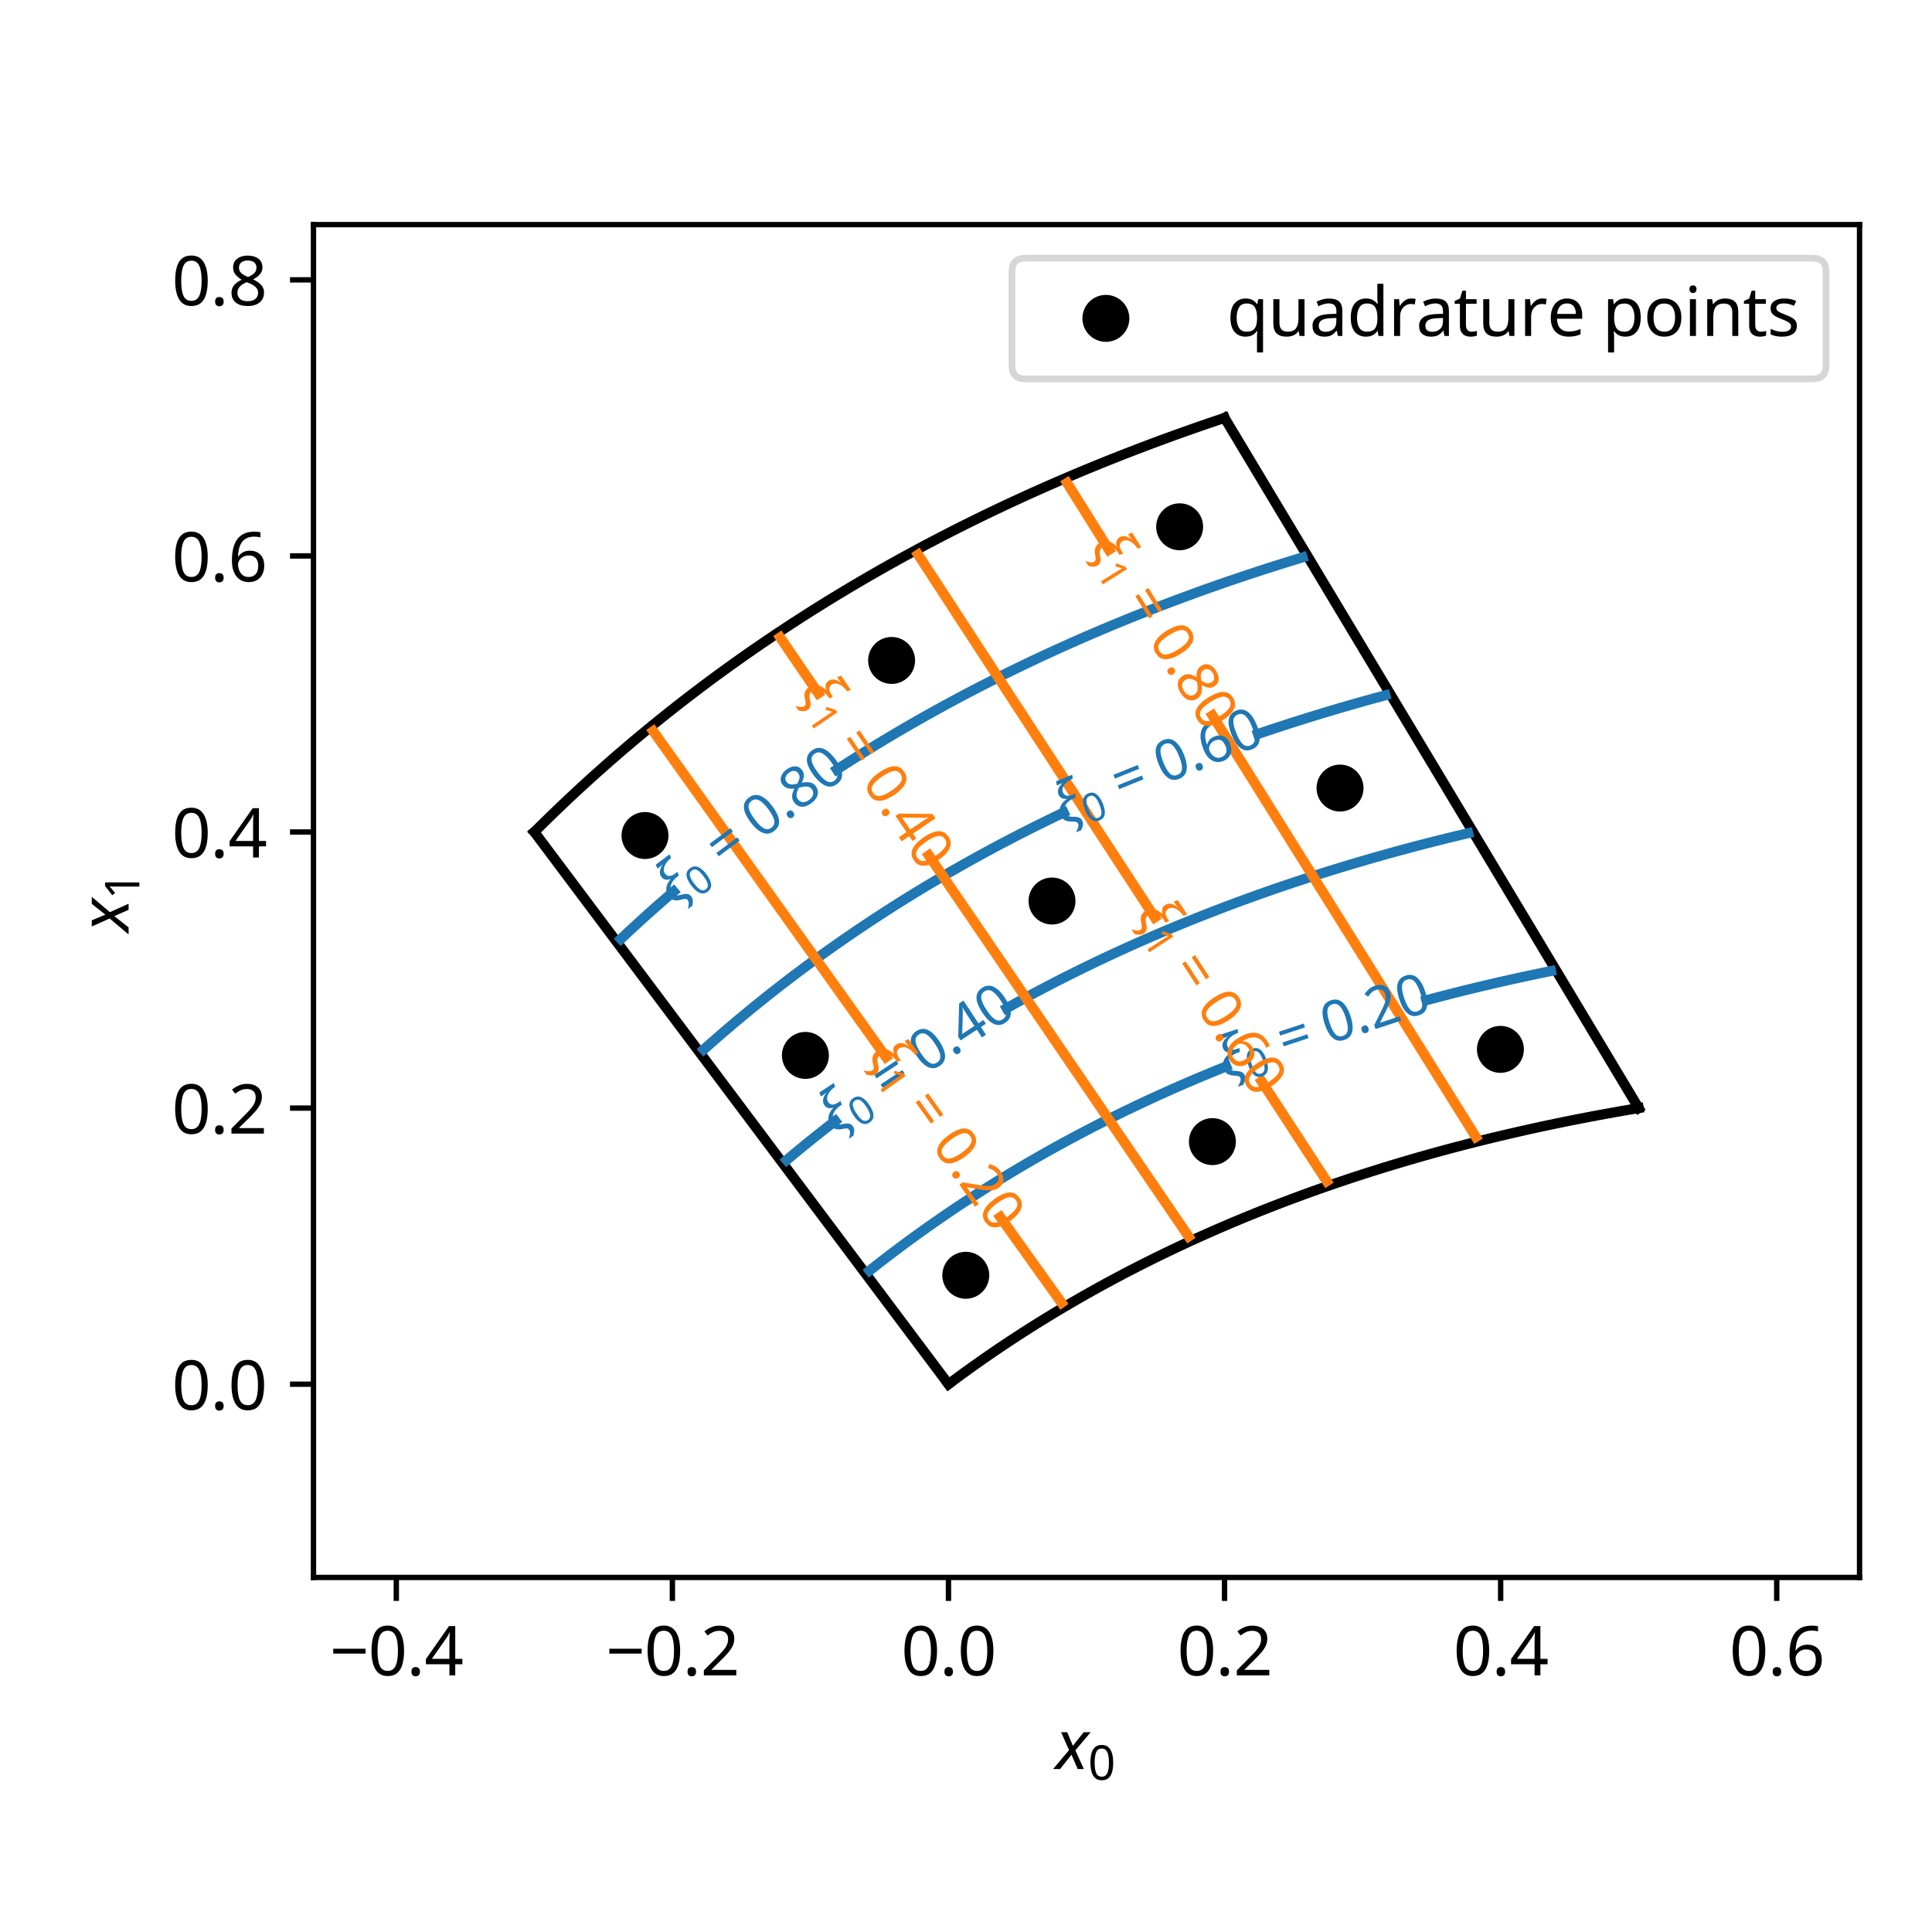 <?xml version="1.0" encoding="utf-8" standalone="no"?>
<!DOCTYPE svg PUBLIC "-//W3C//DTD SVG 1.1//EN"
  "http://www.w3.org/Graphics/SVG/1.1/DTD/svg11.dtd">
<svg xmlns:xlink="http://www.w3.org/1999/xlink" width="288pt" height="288pt" viewBox="0 0 288 288" xmlns="http://www.w3.org/2000/svg" version="1.1">
 <defs>
  <style type="text/css">*{stroke-linejoin: round; stroke-linecap: butt}</style>
 </defs>
 <g id="figure_1">
  <g id="patch_1">
   <path d="M 0 288 
L 288 288 
L 288 0 
L 0 0 
z
" style="fill: #ffffff"/>
  </g>
  <g id="axes_1">
   <g id="patch_2">
    <path d="M 46.73 235.146 
L 277.2 235.146 
L 277.2 33.484 
L 46.73 33.484 
z
" style="fill: #ffffff"/>
   </g>
   <g id="PathCollection_1">
    <defs>
     <path id="mf1116ffac3" d="M 0 3 
C 0.796 3 1.559 2.684 2.121 2.121 
C 2.684 1.559 3 0.796 3 0 
C 3 -0.796 2.684 -1.559 2.121 -2.121 
C 1.559 -2.684 0.796 -3 0 -3 
C -0.796 -3 -1.559 -2.684 -2.121 -2.121 
C -2.684 -1.559 -3 -0.796 -3 0 
C -3 0.796 -2.684 1.559 -2.121 2.121 
C -1.559 2.684 -0.796 3 0 3 
z
" style="stroke: #000000"/>
    </defs>
    <g clip-path="url(#p473918c2ce)">
     <use xlink:href="#mf1116ffac3" x="143.968" y="190.103" style="stroke: #000000"/>
     <use xlink:href="#mf1116ffac3" x="180.73" y="170.179" style="stroke: #000000"/>
     <use xlink:href="#mf1116ffac3" x="223.665" y="156.428" style="stroke: #000000"/>
     <use xlink:href="#mf1116ffac3" x="120.059" y="157.326" style="stroke: #000000"/>
     <use xlink:href="#mf1116ffac3" x="156.821" y="134.315" style="stroke: #000000"/>
     <use xlink:href="#mf1116ffac3" x="199.756" y="117.477" style="stroke: #000000"/>
     <use xlink:href="#mf1116ffac3" x="96.15" y="124.549" style="stroke: #000000"/>
     <use xlink:href="#mf1116ffac3" x="132.911" y="98.451" style="stroke: #000000"/>
     <use xlink:href="#mf1116ffac3" x="175.847" y="78.527" style="stroke: #000000"/>
    </g>
   </g>
   <g id="matplotlib.axis_1">
    <g id="xtick_1">
     <g id="line2d_1">
      <defs>
       <path id="m6de7e8848c" d="M 0 0 
L 0 3.5 
" style="stroke: #000000; stroke-width: 0.8"/>
      </defs>
      <g>
       <use xlink:href="#m6de7e8848c" x="59.077" y="235.146" style="stroke: #000000; stroke-width: 0.8"/>
      </g>
     </g>
     <g id="text_1">
      <!-- −0.4 -->
      <g transform="translate(49.156 249.746) scale(0.1 -0.1)">
       <defs>
        <path id="NotoSansMath-Regular-2212" d="M 326 2029 
L 326 2483 
L 3334 2483 
L 3334 2029 
L 326 2029 
z
" transform="scale(0.016)"/>
        <path id="NotoSansMath-Regular-30" d="M 1824 -64 
Q 1050 -64 682 560 
Q 314 1184 314 2291 
Q 314 3034 464 3558 
Q 614 4083 947 4361 
Q 1280 4640 1824 4640 
Q 2592 4640 2969 4022 
Q 3347 3405 3347 2291 
Q 3347 1555 3193 1027 
Q 3040 499 2707 217 
Q 2374 -64 1824 -64 
z
M 1824 416 
Q 2336 416 2557 880 
Q 2778 1344 2778 2291 
Q 2778 3226 2557 3693 
Q 2336 4160 1824 4160 
Q 1306 4160 1091 3693 
Q 877 3226 877 2291 
Q 877 1350 1091 883 
Q 1306 416 1824 416 
z
" transform="scale(0.016)"/>
        <path id="NotoSansMath-Regular-2e" d="M 851 -90 
Q 691 -90 576 12 
Q 461 115 461 346 
Q 461 582 576 678 
Q 691 774 851 774 
Q 1018 774 1136 678 
Q 1254 582 1254 346 
Q 1254 115 1136 12 
Q 1018 -90 851 -90 
z
" transform="scale(0.016)"/>
        <path id="NotoSansMath-Regular-34" d="M 2323 0 
L 2323 1037 
L 134 1037 
L 134 1517 
L 2285 4595 
L 2867 4595 
L 2867 1542 
L 3533 1542 
L 3533 1037 
L 2867 1037 
L 2867 0 
L 2323 0 
z
M 685 1542 
L 2323 1542 
L 2323 2982 
Q 2323 3315 2332 3548 
Q 2342 3782 2355 3994 
L 2330 3994 
Q 2278 3872 2201 3731 
Q 2125 3590 2054 3494 
L 685 1542 
z
" transform="scale(0.016)"/>
       </defs>
       <use xlink:href="#NotoSansMath-Regular-2212"/>
       <use xlink:href="#NotoSansMath-Regular-30" x="57.2"/>
       <use xlink:href="#NotoSansMath-Regular-2e" x="114.4"/>
       <use xlink:href="#NotoSansMath-Regular-34" x="141.2"/>
      </g>
     </g>
    </g>
    <g id="xtick_2">
     <g id="line2d_2">
      <g>
       <use xlink:href="#m6de7e8848c" x="100.232" y="235.146" style="stroke: #000000; stroke-width: 0.8"/>
      </g>
     </g>
     <g id="text_2">
      <!-- −0.2 -->
      <g transform="translate(90.312 249.746) scale(0.1 -0.1)">
       <defs>
        <path id="NotoSansMath-Regular-32" d="M 307 0 
L 307 467 
L 1504 1677 
Q 1850 2022 2086 2291 
Q 2323 2560 2444 2819 
Q 2566 3078 2566 3386 
Q 2566 3763 2342 3958 
Q 2118 4154 1760 4154 
Q 1427 4154 1174 4038 
Q 922 3923 659 3718 
L 358 4096 
Q 627 4320 976 4477 
Q 1325 4634 1760 4634 
Q 2400 4634 2771 4310 
Q 3142 3987 3142 3418 
Q 3142 3059 2995 2748 
Q 2848 2438 2585 2131 
Q 2323 1824 1971 1478 
L 1018 538 
L 1018 512 
L 3328 512 
L 3328 0 
L 307 0 
z
" transform="scale(0.016)"/>
       </defs>
       <use xlink:href="#NotoSansMath-Regular-2212"/>
       <use xlink:href="#NotoSansMath-Regular-30" x="57.2"/>
       <use xlink:href="#NotoSansMath-Regular-2e" x="114.4"/>
       <use xlink:href="#NotoSansMath-Regular-32" x="141.2"/>
      </g>
     </g>
    </g>
    <g id="xtick_3">
     <g id="line2d_3">
      <g>
       <use xlink:href="#m6de7e8848c" x="141.387" y="235.146" style="stroke: #000000; stroke-width: 0.8"/>
      </g>
     </g>
     <g id="text_3">
      <!-- 0.0 -->
      <g transform="translate(134.327 249.746) scale(0.1 -0.1)">
       <use xlink:href="#NotoSansMath-Regular-30"/>
       <use xlink:href="#NotoSansMath-Regular-2e" x="57.2"/>
       <use xlink:href="#NotoSansMath-Regular-30" x="84"/>
      </g>
     </g>
    </g>
    <g id="xtick_4">
     <g id="line2d_4">
      <g>
       <use xlink:href="#m6de7e8848c" x="182.543" y="235.146" style="stroke: #000000; stroke-width: 0.8"/>
      </g>
     </g>
     <g id="text_4">
      <!-- 0.2 -->
      <g transform="translate(175.483 249.746) scale(0.1 -0.1)">
       <use xlink:href="#NotoSansMath-Regular-30"/>
       <use xlink:href="#NotoSansMath-Regular-2e" x="57.2"/>
       <use xlink:href="#NotoSansMath-Regular-32" x="84"/>
      </g>
     </g>
    </g>
    <g id="xtick_5">
     <g id="line2d_5">
      <g>
       <use xlink:href="#m6de7e8848c" x="223.698" y="235.146" style="stroke: #000000; stroke-width: 0.8"/>
      </g>
     </g>
     <g id="text_5">
      <!-- 0.4 -->
      <g transform="translate(216.638 249.746) scale(0.1 -0.1)">
       <use xlink:href="#NotoSansMath-Regular-30"/>
       <use xlink:href="#NotoSansMath-Regular-2e" x="57.2"/>
       <use xlink:href="#NotoSansMath-Regular-34" x="84"/>
      </g>
     </g>
    </g>
    <g id="xtick_6">
     <g id="line2d_6">
      <g>
       <use xlink:href="#m6de7e8848c" x="264.853" y="235.146" style="stroke: #000000; stroke-width: 0.8"/>
      </g>
     </g>
     <g id="text_6">
      <!-- 0.6 -->
      <g transform="translate(257.793 249.746) scale(0.1 -0.1)">
       <defs>
        <path id="NotoSansMath-Regular-36" d="M 1907 -64 
Q 1472 -64 1120 153 
Q 768 371 560 819 
Q 352 1267 352 1952 
Q 352 2445 438 2921 
Q 525 3398 752 3785 
Q 979 4173 1388 4403 
Q 1798 4634 2445 4634 
Q 2579 4634 2742 4621 
Q 2906 4608 3008 4576 
L 3008 4096 
Q 2893 4134 2749 4153 
Q 2605 4173 2458 4173 
Q 2016 4173 1721 4025 
Q 1427 3878 1257 3622 
Q 1088 3366 1011 3033 
Q 934 2701 915 2323 
L 954 2323 
Q 1101 2547 1363 2704 
Q 1626 2861 2035 2861 
Q 2630 2861 2995 2499 
Q 3360 2138 3360 1472 
Q 3360 755 2966 345 
Q 2573 -64 1907 -64 
z
M 1901 410 
Q 2304 410 2553 669 
Q 2803 928 2803 1472 
Q 2803 1907 2582 2163 
Q 2362 2419 1920 2419 
Q 1619 2419 1395 2294 
Q 1171 2170 1046 1978 
Q 922 1786 922 1581 
Q 922 1306 1030 1034 
Q 1139 762 1356 586 
Q 1574 410 1901 410 
z
" transform="scale(0.016)"/>
       </defs>
       <use xlink:href="#NotoSansMath-Regular-30"/>
       <use xlink:href="#NotoSansMath-Regular-2e" x="57.2"/>
       <use xlink:href="#NotoSansMath-Regular-36" x="84"/>
      </g>
     </g>
    </g>
    <g id="text_7">
     <!-- $x_0$ -->
     <g transform="translate(157.365 263.746) scale(0.1 -0.1)">
      <defs>
       <path id="NotoSans-Italic-78" d="M -237 0 
L 1248 1766 
L 506 3430 
L 1075 3430 
L 1606 2163 
L 2611 3430 
L 3264 3430 
L 1837 1741 
L 2624 0 
L 2054 0 
L 1472 1331 
L 416 0 
L -237 0 
z
" transform="scale(0.016)"/>
      </defs>
      <use xlink:href="#NotoSans-Italic-78" transform="translate(0 0.406)"/>
      <use xlink:href="#NotoSansMath-Regular-30" transform="translate(48.3 -15.672) scale(0.7)"/>
     </g>
    </g>
   </g>
   <g id="matplotlib.axis_2">
    <g id="ytick_1">
     <g id="line2d_7">
      <defs>
       <path id="m4a2aef4f2b" d="M 0 0 
L -3.5 0 
" style="stroke: #000000; stroke-width: 0.8"/>
      </defs>
      <g>
       <use xlink:href="#m4a2aef4f2b" x="46.73" y="206.337" style="stroke: #000000; stroke-width: 0.8"/>
      </g>
     </g>
     <g id="text_8">
      <!-- 0.0 -->
      <g transform="translate(25.61 210.137) scale(0.1 -0.1)">
       <use xlink:href="#NotoSansMath-Regular-30"/>
       <use xlink:href="#NotoSansMath-Regular-2e" x="57.2"/>
       <use xlink:href="#NotoSansMath-Regular-30" x="84"/>
      </g>
     </g>
    </g>
    <g id="ytick_2">
     <g id="line2d_8">
      <g>
       <use xlink:href="#m4a2aef4f2b" x="46.73" y="165.182" style="stroke: #000000; stroke-width: 0.8"/>
      </g>
     </g>
     <g id="text_9">
      <!-- 0.2 -->
      <g transform="translate(25.61 168.982) scale(0.1 -0.1)">
       <use xlink:href="#NotoSansMath-Regular-30"/>
       <use xlink:href="#NotoSansMath-Regular-2e" x="57.2"/>
       <use xlink:href="#NotoSansMath-Regular-32" x="84"/>
      </g>
     </g>
    </g>
    <g id="ytick_3">
     <g id="line2d_9">
      <g>
       <use xlink:href="#m4a2aef4f2b" x="46.73" y="124.026" style="stroke: #000000; stroke-width: 0.8"/>
      </g>
     </g>
     <g id="text_10">
      <!-- 0.4 -->
      <g transform="translate(25.61 127.826) scale(0.1 -0.1)">
       <use xlink:href="#NotoSansMath-Regular-30"/>
       <use xlink:href="#NotoSansMath-Regular-2e" x="57.2"/>
       <use xlink:href="#NotoSansMath-Regular-34" x="84"/>
      </g>
     </g>
    </g>
    <g id="ytick_4">
     <g id="line2d_10">
      <g>
       <use xlink:href="#m4a2aef4f2b" x="46.73" y="82.871" style="stroke: #000000; stroke-width: 0.8"/>
      </g>
     </g>
     <g id="text_11">
      <!-- 0.6 -->
      <g transform="translate(25.61 86.671) scale(0.1 -0.1)">
       <use xlink:href="#NotoSansMath-Regular-30"/>
       <use xlink:href="#NotoSansMath-Regular-2e" x="57.2"/>
       <use xlink:href="#NotoSansMath-Regular-36" x="84"/>
      </g>
     </g>
    </g>
    <g id="ytick_5">
     <g id="line2d_11">
      <g>
       <use xlink:href="#m4a2aef4f2b" x="46.73" y="41.715" style="stroke: #000000; stroke-width: 0.8"/>
      </g>
     </g>
     <g id="text_12">
      <!-- 0.8 -->
      <g transform="translate(25.61 45.515) scale(0.1 -0.1)">
       <defs>
        <path id="NotoSansMath-Regular-38" d="M 1843 -64 
Q 1107 -64 710 259 
Q 314 582 314 1165 
Q 314 1478 445 1708 
Q 576 1939 793 2105 
Q 1011 2272 1261 2387 
Q 928 2579 694 2851 
Q 461 3123 461 3546 
Q 461 3898 640 4138 
Q 819 4378 1126 4506 
Q 1434 4634 1824 4634 
Q 2426 4634 2810 4352 
Q 3194 4070 3194 3539 
Q 3194 3264 3075 3059 
Q 2957 2854 2758 2697 
Q 2560 2541 2323 2419 
Q 2605 2285 2835 2115 
Q 3066 1946 3203 1722 
Q 3341 1498 3341 1184 
Q 3341 608 2934 272 
Q 2528 -64 1843 -64 
z
M 1850 2637 
Q 2182 2778 2409 2976 
Q 2637 3174 2637 3520 
Q 2637 3840 2413 4009 
Q 2189 4179 1818 4179 
Q 1466 4179 1238 4009 
Q 1011 3840 1011 3520 
Q 1011 3283 1123 3123 
Q 1235 2963 1427 2851 
Q 1619 2739 1850 2637 
z
M 1830 384 
Q 2298 384 2544 605 
Q 2790 826 2790 1178 
Q 2790 1510 2528 1731 
Q 2266 1952 1830 2118 
L 1728 2157 
Q 1306 1978 1085 1744 
Q 864 1510 864 1158 
Q 864 826 1101 605 
Q 1338 384 1830 384 
z
" transform="scale(0.016)"/>
       </defs>
       <use xlink:href="#NotoSansMath-Regular-30"/>
       <use xlink:href="#NotoSansMath-Regular-2e" x="57.2"/>
       <use xlink:href="#NotoSansMath-Regular-38" x="84"/>
      </g>
     </g>
    </g>
    <g id="text_13">
     <!-- $x_1$ -->
     <g transform="translate(19.21 138.915) rotate(-90) scale(0.1 -0.1)">
      <defs>
       <path id="NotoSansMath-Regular-31" d="M 1722 0 
L 1722 3194 
Q 1722 3469 1728 3635 
Q 1734 3802 1747 3981 
Q 1645 3885 1561 3811 
Q 1478 3738 1350 3629 
L 864 3232 
L 570 3610 
L 1805 4570 
L 2272 4570 
L 2272 0 
L 1722 0 
z
" transform="scale(0.016)"/>
      </defs>
      <use xlink:href="#NotoSans-Italic-78" transform="translate(0 0.406)"/>
      <use xlink:href="#NotoSansMath-Regular-31" transform="translate(48.3 -15.672) scale(0.7)"/>
     </g>
    </g>
   </g>
   <g id="line2d_12">
    <path d="M 141.387 206.337 
L 142.221 205.715 
L 143.059 205.098 
L 143.9 204.485 
L 144.747 203.876 
L 145.597 203.272 
L 146.451 202.671 
L 147.31 202.075 
L 148.173 201.483 
L 149.04 200.895 
L 149.911 200.311 
L 150.787 199.732 
L 151.667 199.156 
L 152.551 198.585 
L 153.439 198.018 
L 154.331 197.456 
L 155.228 196.897 
L 156.128 196.343 
L 157.033 195.793 
L 157.942 195.247 
L 158.856 194.705 
L 159.773 194.168 
L 160.695 193.635 
L 161.621 193.106 
L 162.551 192.581 
L 163.485 192.06 
L 164.424 191.543 
L 165.366 191.031 
L 166.313 190.523 
L 167.264 190.019 
L 168.22 189.519 
L 169.179 189.024 
L 170.143 188.533 
L 171.111 188.046 
L 172.083 187.563 
L 173.059 187.084 
L 174.04 186.61 
L 175.024 186.139 
L 176.013 185.673 
L 177.006 185.211 
L 178.003 184.754 
L 179.005 184.3 
L 180.011 183.851 
L 181.021 183.406 
L 182.035 182.965 
L 183.053 182.528 
L 184.075 182.095 
L 185.102 181.667 
L 186.133 181.243 
L 187.168 180.823 
L 188.207 180.407 
L 189.251 179.996 
L 190.298 179.589 
L 191.35 179.186 
L 192.406 178.787 
L 193.467 178.392 
L 194.531 178.001 
L 195.6 177.615 
L 196.673 177.233 
L 197.75 176.855 
L 198.831 176.481 
L 199.916 176.112 
L 201.006 175.746 
L 202.1 175.385 
L 203.198 175.028 
L 204.3 174.676 
L 205.407 174.327 
L 206.517 173.983 
L 207.632 173.643 
L 208.751 173.307 
L 209.875 172.975 
L 211.002 172.648 
L 212.134 172.324 
L 213.27 172.005 
L 214.41 171.69 
L 215.554 171.379 
L 216.702 171.073 
L 217.855 170.771 
L 219.012 170.472 
L 220.173 170.178 
L 221.338 169.889 
L 222.508 169.603 
L 223.681 169.322 
L 224.859 169.045 
L 226.041 168.772 
L 227.227 168.503 
L 228.418 168.238 
L 229.612 167.978 
L 230.811 167.722 
L 232.014 167.47 
L 233.222 167.222 
L 234.433 166.979 
L 235.649 166.739 
L 236.869 166.504 
L 238.093 166.273 
L 239.321 166.047 
L 240.553 165.824 
L 241.79 165.606 
L 243.031 165.391 
L 244.276 165.182 
" clip-path="url(#p473918c2ce)" style="fill: none; stroke: #000000; stroke-width: 1.5; stroke-linecap: square"/>
   </g>
   <g id="line2d_13">
    <path d="M 141.387 206.337 
L 140.764 205.505 
L 140.14 204.674 
L 139.517 203.843 
L 138.893 203.011 
L 138.269 202.18 
L 137.646 201.348 
L 137.022 200.517 
L 136.399 199.686 
L 135.775 198.854 
L 135.152 198.023 
L 134.528 197.191 
L 133.905 196.36 
L 133.281 195.528 
L 132.657 194.697 
L 132.034 193.866 
L 131.41 193.034 
L 130.787 192.203 
L 130.163 191.371 
L 129.54 190.54 
L 128.916 189.708 
L 128.292 188.877 
L 127.669 188.046 
L 127.045 187.214 
L 126.422 186.383 
L 125.798 185.551 
L 125.175 184.72 
L 124.551 183.888 
L 123.927 183.057 
L 123.304 182.226 
L 122.68 181.394 
L 122.057 180.563 
L 121.433 179.731 
L 120.81 178.9 
L 120.186 178.069 
L 119.563 177.237 
L 118.939 176.406 
L 118.315 175.574 
L 117.692 174.743 
L 117.068 173.911 
L 116.445 173.08 
L 115.821 172.249 
L 115.198 171.417 
L 114.574 170.586 
L 113.95 169.754 
L 113.327 168.923 
L 112.703 168.091 
L 112.08 167.26 
L 111.456 166.429 
L 110.833 165.597 
L 110.209 164.766 
L 109.585 163.934 
L 108.962 163.103 
L 108.338 162.272 
L 107.715 161.44 
L 107.091 160.609 
L 106.468 159.777 
L 105.844 158.946 
L 105.22 158.114 
L 104.597 157.283 
L 103.973 156.452 
L 103.35 155.62 
L 102.726 154.789 
L 102.103 153.957 
L 101.479 153.126 
L 100.856 152.294 
L 100.232 151.463 
L 99.608 150.632 
L 98.985 149.8 
L 98.361 148.969 
L 97.738 148.137 
L 97.114 147.306 
L 96.491 146.475 
L 95.867 145.643 
L 95.243 144.812 
L 94.62 143.98 
L 93.996 143.149 
L 93.373 142.317 
L 92.749 141.486 
L 92.126 140.655 
L 91.502 139.823 
L 90.878 138.992 
L 90.255 138.16 
L 89.631 137.329 
L 89.008 136.497 
L 88.384 135.666 
L 87.761 134.835 
L 87.137 134.003 
L 86.514 133.172 
L 85.89 132.34 
L 85.266 131.509 
L 84.643 130.678 
L 84.019 129.846 
L 83.396 129.015 
L 82.772 128.183 
L 82.149 127.352 
L 81.525 126.52 
L 80.901 125.689 
L 80.278 124.858 
L 79.654 124.026 
" clip-path="url(#p473918c2ce)" style="fill: none; stroke: #000000; stroke-width: 1.5; stroke-linecap: square"/>
   </g>
   <g id="line2d_14">
    <path d="M 79.654 124.026 
L 80.488 123.197 
L 81.326 122.372 
L 82.167 121.551 
L 83.014 120.734 
L 83.864 119.922 
L 84.718 119.113 
L 85.577 118.309 
L 86.44 117.509 
L 87.307 116.713 
L 88.178 115.922 
L 89.054 115.135 
L 89.934 114.351 
L 90.818 113.573 
L 91.706 112.798 
L 92.598 112.027 
L 93.495 111.261 
L 94.395 110.499 
L 95.3 109.741 
L 96.209 108.987 
L 97.123 108.238 
L 98.04 107.492 
L 98.962 106.751 
L 99.888 106.014 
L 100.818 105.281 
L 101.752 104.553 
L 102.691 103.829 
L 103.633 103.108 
L 104.58 102.392 
L 105.531 101.681 
L 106.487 100.973 
L 107.446 100.27 
L 108.41 99.571 
L 109.378 98.876 
L 110.35 98.185 
L 111.326 97.498 
L 112.306 96.816 
L 113.291 96.138 
L 114.28 95.464 
L 115.273 94.794 
L 116.27 94.129 
L 117.272 93.467 
L 118.278 92.81 
L 119.287 92.157 
L 120.302 91.508 
L 121.32 90.864 
L 122.342 90.223 
L 123.369 89.587 
L 124.4 88.955 
L 125.435 88.328 
L 126.474 87.704 
L 127.518 87.085 
L 128.565 86.469 
L 129.617 85.858 
L 130.673 85.252 
L 131.734 84.649 
L 132.798 84.051 
L 133.867 83.457 
L 134.94 82.867 
L 136.017 82.281 
L 137.098 81.699 
L 138.183 81.122 
L 139.273 80.549 
L 140.367 79.98 
L 141.465 79.415 
L 142.567 78.854 
L 143.674 78.298 
L 144.784 77.746 
L 145.899 77.198 
L 147.018 76.654 
L 148.142 76.114 
L 149.269 75.579 
L 150.401 75.048 
L 151.537 74.521 
L 152.677 73.998 
L 153.821 73.48 
L 154.969 72.965 
L 156.122 72.455 
L 157.279 71.949 
L 158.44 71.447 
L 159.605 70.95 
L 160.775 70.456 
L 161.948 69.967 
L 163.126 69.482 
L 164.308 69.001 
L 165.494 68.525 
L 166.685 68.052 
L 167.879 67.584 
L 169.078 67.12 
L 170.281 66.66 
L 171.489 66.205 
L 172.7 65.753 
L 173.916 65.306 
L 175.135 64.863 
L 176.36 64.424 
L 177.588 63.99 
L 178.82 63.559 
L 180.057 63.133 
L 181.298 62.711 
L 182.543 62.293 
" clip-path="url(#p473918c2ce)" style="fill: none; stroke: #000000; stroke-width: 1.5; stroke-linecap: square"/>
   </g>
   <g id="line2d_15">
    <path d="M 244.276 165.182 
L 243.652 164.142 
L 243.029 163.103 
L 242.405 162.064 
L 241.781 161.024 
L 241.158 159.985 
L 240.534 158.946 
L 239.911 157.907 
L 239.287 156.867 
L 238.664 155.828 
L 238.04 154.789 
L 237.416 153.749 
L 236.793 152.71 
L 236.169 151.671 
L 235.546 150.632 
L 234.922 149.592 
L 234.299 148.553 
L 233.675 147.514 
L 233.052 146.475 
L 232.428 145.435 
L 231.804 144.396 
L 231.181 143.357 
L 230.557 142.317 
L 229.934 141.278 
L 229.31 140.239 
L 228.687 139.2 
L 228.063 138.16 
L 227.439 137.121 
L 226.816 136.082 
L 226.192 135.042 
L 225.569 134.003 
L 224.945 132.964 
L 224.322 131.925 
L 223.698 130.885 
L 223.074 129.846 
L 222.451 128.807 
L 221.827 127.768 
L 221.204 126.728 
L 220.58 125.689 
L 219.957 124.65 
L 219.333 123.61 
L 218.71 122.571 
L 218.086 121.532 
L 217.462 120.493 
L 216.839 119.453 
L 216.215 118.414 
L 215.592 117.375 
L 214.968 116.336 
L 214.345 115.296 
L 213.721 114.257 
L 213.097 113.218 
L 212.474 112.178 
L 211.85 111.139 
L 211.227 110.1 
L 210.603 109.061 
L 209.98 108.021 
L 209.356 106.982 
L 208.732 105.943 
L 208.109 104.903 
L 207.485 103.864 
L 206.862 102.825 
L 206.238 101.786 
L 205.615 100.746 
L 204.991 99.707 
L 204.367 98.668 
L 203.744 97.629 
L 203.12 96.589 
L 202.497 95.55 
L 201.873 94.511 
L 201.25 93.471 
L 200.626 92.432 
L 200.003 91.393 
L 199.379 90.354 
L 198.755 89.314 
L 198.132 88.275 
L 197.508 87.236 
L 196.885 86.196 
L 196.261 85.157 
L 195.638 84.118 
L 195.014 83.079 
L 194.39 82.039 
L 193.767 81 
L 193.143 79.961 
L 192.52 78.922 
L 191.896 77.882 
L 191.273 76.843 
L 190.649 75.804 
L 190.025 74.764 
L 189.402 73.725 
L 188.778 72.686 
L 188.155 71.647 
L 187.531 70.607 
L 186.908 69.568 
L 186.284 68.529 
L 185.661 67.49 
L 185.037 66.45 
L 184.413 65.411 
L 183.79 64.372 
L 183.166 63.332 
L 182.543 62.293 
" clip-path="url(#p473918c2ce)" style="fill: none; stroke: #000000; stroke-width: 1.5; stroke-linecap: square"/>
   </g>
   <g id="PathCollection_2">
    <path d="M 129.041 189.875 
L 129.874 189.212 
L 130.712 188.553 
L 131.554 187.898 
L 132.4 187.248 
L 133.25 186.602 
L 134.105 185.959 
L 134.964 185.322 
L 135.826 184.688 
L 136.694 184.059 
L 137.565 183.433 
L 138.44 182.812 
L 139.32 182.195 
L 140.204 181.583 
L 141.092 180.974 
L 141.984 180.37 
L 142.881 179.77 
L 143.782 179.174 
L 144.687 178.583 
L 145.596 177.995 
L 146.509 177.412 
L 147.426 176.833 
L 148.348 176.258 
L 149.274 175.687 
L 150.204 175.121 
L 151.138 174.559 
L 152.077 174 
L 153.02 173.447 
L 153.967 172.897 
L 154.918 172.351 
L 155.873 171.81 
L 156.832 171.273 
L 157.796 170.74 
L 158.764 170.212 
L 159.736 169.687 
L 160.712 169.167 
L 161.693 168.651 
L 162.678 168.139 
L 163.666 167.631 
L 164.66 167.128 
L 165.657 166.629 
L 166.658 166.133 
L 167.664 165.643 
L 168.674 165.156 
L 169.688 164.673 
L 170.706 164.195 
L 171.729 163.721 
L 172.755 163.251 
L 173.786 162.786 
L 174.821 162.324 
L 175.861 161.867 
L 176.904 161.414 
L 177.952 160.965 
L 179.004 160.52 
L 180.06 160.08 
L 181.12 159.643 
L 182.184 159.211 
L 183.253 158.783 
L 183.488 158.691 
" clip-path="url(#p473918c2ce)" style="fill: none; stroke: #1f77b4; stroke-width: 1.5"/>
    <path d="M 211.902 149.297 
L 212.512 149.132 
L 213.695 148.818 
L 214.881 148.507 
L 216.071 148.201 
L 217.266 147.899 
L 218.465 147.602 
L 219.668 147.308 
L 220.875 147.019 
L 222.086 146.734 
L 223.302 146.453 
L 224.522 146.176 
L 225.746 145.903 
L 226.974 145.635 
L 228.207 145.371 
L 229.443 145.111 
L 230.684 144.855 
L 231.929 144.604 
" clip-path="url(#p473918c2ce)" style="fill: none; stroke: #1f77b4; stroke-width: 1.5"/>
   </g>
   <g id="PathCollection_3">
    <path d="M 116.694 173.413 
L 117.528 172.708 
L 118.365 172.008 
L 119.207 171.311 
L 120.053 170.619 
L 120.904 169.932 
L 121.758 169.248 
L 122.617 168.569 
L 123.48 167.893 
L 124.347 167.222 
L 125.097 166.648 
" clip-path="url(#p473918c2ce)" style="fill: none; stroke: #1f77b4; stroke-width: 1.5"/>
    <path d="M 149.408 150.657 
L 150.331 150.139 
L 151.32 149.589 
L 152.313 149.044 
L 153.31 148.504 
L 154.312 147.967 
L 155.317 147.434 
L 156.327 146.906 
L 157.341 146.382 
L 158.36 145.862 
L 159.382 145.347 
L 160.409 144.835 
L 161.44 144.328 
L 162.475 143.825 
L 163.514 143.326 
L 164.558 142.831 
L 165.605 142.341 
L 166.657 141.855 
L 167.713 141.373 
L 168.773 140.895 
L 169.838 140.421 
L 170.907 139.952 
L 171.979 139.486 
L 173.056 139.025 
L 174.138 138.568 
L 175.223 138.116 
L 176.313 137.667 
L 177.407 137.223 
L 178.505 136.783 
L 179.607 136.347 
L 180.714 135.915 
L 181.824 135.488 
L 182.939 135.065 
L 184.058 134.646 
L 185.181 134.231 
L 186.309 133.82 
L 187.441 133.414 
L 188.576 133.011 
L 189.716 132.613 
L 190.861 132.219 
L 192.009 131.83 
L 193.162 131.444 
L 194.319 131.063 
L 195.48 130.686 
L 196.645 130.313 
L 197.814 129.944 
L 198.988 129.58 
L 200.166 129.22 
L 201.348 128.864 
L 202.534 128.512 
L 203.725 128.164 
L 204.919 127.82 
L 206.118 127.481 
L 207.321 127.146 
L 208.528 126.815 
L 209.74 126.489 
L 210.955 126.166 
L 212.175 125.848 
L 213.399 125.534 
L 214.628 125.224 
L 215.86 124.918 
L 217.097 124.617 
L 218.337 124.319 
L 219.583 124.026 
" clip-path="url(#p473918c2ce)" style="fill: none; stroke: #1f77b4; stroke-width: 1.5"/>
   </g>
   <g id="PathCollection_4">
    <path d="M 104.347 156.95 
L 105.181 156.204 
L 106.019 155.462 
L 106.861 154.725 
L 107.707 153.991 
L 108.557 153.262 
L 109.412 152.536 
L 110.27 151.815 
L 111.133 151.099 
L 112 150.386 
L 112.872 149.678 
L 113.747 148.973 
L 114.627 148.273 
L 115.511 147.578 
L 116.399 146.886 
L 117.291 146.199 
L 118.188 145.515 
L 119.088 144.836 
L 119.993 144.162 
L 120.902 143.491 
L 121.816 142.825 
L 122.733 142.162 
L 123.655 141.504 
L 124.581 140.851 
L 125.511 140.201 
L 126.445 139.556 
L 127.384 138.914 
L 128.326 138.277 
L 129.273 137.645 
L 130.224 137.016 
L 131.18 136.392 
L 132.139 135.771 
L 133.103 135.155 
L 134.071 134.544 
L 135.043 133.936 
L 136.019 133.333 
L 137 132.733 
L 137.984 132.138 
L 138.973 131.548 
L 139.966 130.961 
L 140.964 130.379 
L 141.965 129.8 
L 142.971 129.226 
L 143.981 128.657 
L 144.995 128.091 
L 146.013 127.529 
L 147.036 126.972 
L 148.062 126.419 
L 149.093 125.87 
L 150.128 125.326 
L 151.167 124.785 
L 152.211 124.249 
L 153.259 123.717 
L 154.31 123.189 
L 155.367 122.666 
L 156.427 122.146 
L 157.491 121.631 
L 158.56 121.12 
L 159.235 120.801 
" clip-path="url(#p473918c2ce)" style="fill: none; stroke: #1f77b4; stroke-width: 1.5"/>
    <path d="M 186.817 109.649 
L 187.819 109.307 
L 189.001 108.909 
L 190.188 108.516 
L 191.378 108.127 
L 192.573 107.742 
L 193.771 107.361 
L 194.975 106.984 
L 196.182 106.612 
L 197.393 106.243 
L 198.609 105.879 
L 199.829 105.519 
L 201.053 105.164 
L 202.281 104.812 
L 203.513 104.465 
L 204.75 104.122 
L 205.991 103.783 
L 207.236 103.448 
" clip-path="url(#p473918c2ce)" style="fill: none; stroke: #1f77b4; stroke-width: 1.5"/>
   </g>
   <g id="PathCollection_5">
    <path d="M 92.001 140.488 
L 92.834 139.701 
L 93.672 138.917 
L 94.514 138.138 
L 95.36 137.362 
L 96.21 136.592 
L 97.065 135.825 
L 97.924 135.062 
L 98.787 134.304 
L 99.654 133.55 
L 100.525 132.8 
L 100.983 132.41 
" clip-path="url(#p473918c2ce)" style="fill: none; stroke: #1f77b4; stroke-width: 1.5"/>
    <path d="M 124.125 115.12 
L 124.653 114.775 
L 125.638 114.138 
L 126.627 113.506 
L 127.62 112.878 
L 128.617 112.254 
L 129.619 111.634 
L 130.624 111.018 
L 131.634 110.407 
L 132.648 109.8 
L 133.666 109.197 
L 134.689 108.598 
L 135.716 108.003 
L 136.746 107.413 
L 137.782 106.827 
L 138.821 106.245 
L 139.864 105.667 
L 140.912 105.093 
L 141.964 104.524 
L 143.02 103.959 
L 144.08 103.398 
L 145.145 102.841 
L 146.213 102.288 
L 147.286 101.74 
L 148.363 101.196 
L 149.445 100.656 
L 150.53 100.12 
L 151.62 99.588 
L 152.714 99.061 
L 153.812 98.538 
L 154.914 98.019 
L 156.02 97.504 
L 157.131 96.993 
L 158.246 96.487 
L 159.365 95.985 
L 160.488 95.487 
L 161.616 94.993 
L 162.747 94.503 
L 163.883 94.018 
L 165.023 93.537 
L 166.167 93.059 
L 167.316 92.587 
L 168.469 92.118 
L 169.625 91.654 
L 170.786 91.193 
L 171.952 90.737 
L 173.121 90.286 
L 174.295 89.838 
L 175.473 89.395 
L 176.655 88.955 
L 177.841 88.52 
L 179.031 88.089 
L 180.226 87.663 
L 181.425 87.24 
L 182.628 86.822 
L 183.835 86.408 
L 185.047 85.998 
L 186.262 85.593 
L 187.482 85.191 
L 188.706 84.794 
L 189.934 84.401 
L 191.167 84.012 
L 192.403 83.627 
L 193.644 83.247 
L 194.889 82.871 
" clip-path="url(#p473918c2ce)" style="fill: none; stroke: #1f77b4; stroke-width: 1.5"/>
   </g>
   <g id="PathCollection_6">
    <path d="M 96.94 108.387 
L 97.563 109.26 
L 98.187 110.133 
L 98.811 111.006 
L 99.434 111.879 
L 100.058 112.752 
L 100.681 113.625 
L 101.305 114.498 
L 101.928 115.371 
L 102.552 116.244 
L 103.176 117.117 
L 103.799 117.99 
L 104.423 118.863 
L 105.046 119.736 
L 105.67 120.609 
L 106.293 121.482 
L 106.917 122.355 
L 107.54 123.228 
L 108.164 124.101 
L 108.788 124.974 
L 109.411 125.847 
L 110.035 126.72 
L 110.658 127.593 
L 111.282 128.466 
L 111.905 129.339 
L 112.529 130.212 
L 113.153 131.085 
L 113.776 131.958 
L 114.4 132.831 
L 115.023 133.704 
L 115.647 134.577 
L 116.27 135.45 
L 116.894 136.323 
L 117.518 137.196 
L 118.141 138.069 
L 118.765 138.942 
L 119.388 139.815 
L 120.012 140.688 
L 120.635 141.561 
L 121.259 142.434 
L 121.883 143.307 
L 122.506 144.18 
L 123.13 145.053 
L 123.753 145.926 
L 124.377 146.799 
L 125 147.672 
L 125.624 148.545 
L 126.247 149.418 
L 126.871 150.291 
L 127.495 151.164 
L 128.118 152.037 
L 128.742 152.91 
L 129.365 153.783 
L 129.989 154.656 
L 130.612 155.529 
L 131.236 156.402 
L 131.86 157.275 
L 132.483 158.148 
L 132.504 158.177 
" clip-path="url(#p473918c2ce)" style="fill: none; stroke: #ff7f0e; stroke-width: 1.5"/>
    <path d="M 148.675 180.816 
L 148.696 180.846 
L 149.319 181.719 
L 149.943 182.592 
L 150.567 183.465 
L 151.19 184.338 
L 151.814 185.211 
L 152.437 186.084 
L 153.061 186.957 
L 153.684 187.83 
L 154.308 188.703 
L 154.932 189.576 
L 155.555 190.449 
L 156.179 191.322 
L 156.802 192.195 
L 157.426 193.068 
L 158.049 193.941 
L 158.673 194.814 
" clip-path="url(#p473918c2ce)" style="fill: none; stroke: #ff7f0e; stroke-width: 1.5"/>
   </g>
   <g id="PathCollection_7">
    <path d="M 115.872 94.395 
L 116.495 95.309 
L 117.119 96.224 
L 117.742 97.138 
L 118.366 98.053 
L 118.989 98.968 
L 119.613 99.882 
L 120.236 100.797 
L 120.86 101.711 
L 121.484 102.626 
L 122.107 103.54 
L 122.397 103.965 
" clip-path="url(#p473918c2ce)" style="fill: none; stroke: #ff7f0e; stroke-width: 1.5"/>
    <path d="M 138.03 126.895 
L 138.32 127.319 
L 138.943 128.234 
L 139.567 129.148 
L 140.191 130.063 
L 140.814 130.977 
L 141.438 131.892 
L 142.061 132.806 
L 142.685 133.721 
L 143.308 134.636 
L 143.932 135.55 
L 144.556 136.465 
L 145.179 137.379 
L 145.803 138.294 
L 146.426 139.208 
L 147.05 140.123 
L 147.673 141.038 
L 148.297 141.952 
L 148.921 142.867 
L 149.544 143.781 
L 150.168 144.696 
L 150.791 145.61 
L 151.415 146.525 
L 152.038 147.439 
L 152.662 148.354 
L 153.285 149.269 
L 153.909 150.183 
L 154.533 151.098 
L 155.156 152.012 
L 155.78 152.927 
L 156.403 153.841 
L 157.027 154.756 
L 157.65 155.671 
L 158.274 156.585 
L 158.898 157.5 
L 159.521 158.414 
L 160.145 159.329 
L 160.768 160.243 
L 161.392 161.158 
L 162.015 162.073 
L 162.639 162.987 
L 163.263 163.902 
L 163.886 164.816 
L 164.51 165.731 
L 165.133 166.645 
L 165.757 167.56 
L 166.38 168.474 
L 167.004 169.389 
L 167.627 170.304 
L 168.251 171.218 
L 168.875 172.133 
L 169.498 173.047 
L 170.122 173.962 
L 170.745 174.876 
L 171.369 175.791 
L 171.992 176.706 
L 172.616 177.62 
L 173.24 178.535 
L 173.863 179.449 
L 174.487 180.364 
L 175.11 181.278 
L 175.734 182.193 
L 176.357 183.107 
L 176.981 184.022 
L 177.605 184.937 
" clip-path="url(#p473918c2ce)" style="fill: none; stroke: #ff7f0e; stroke-width: 1.5"/>
   </g>
   <g id="PathCollection_8">
    <path d="M 136.449 82.048 
L 137.073 83.004 
L 137.696 83.96 
L 138.32 84.917 
L 138.943 85.873 
L 139.567 86.829 
L 140.191 87.785 
L 140.814 88.741 
L 141.438 89.697 
L 142.061 90.653 
L 142.685 91.61 
L 143.308 92.566 
L 143.932 93.522 
L 144.556 94.478 
L 145.179 95.434 
L 145.803 96.39 
L 146.426 97.346 
L 147.05 98.302 
L 147.673 99.259 
L 148.297 100.215 
L 148.921 101.171 
L 149.544 102.127 
L 150.168 103.083 
L 150.791 104.039 
L 151.415 104.995 
L 152.038 105.952 
L 152.662 106.908 
L 153.285 107.864 
L 153.909 108.82 
L 154.533 109.776 
L 155.156 110.732 
L 155.78 111.688 
L 156.403 112.645 
L 157.027 113.601 
L 157.65 114.557 
L 158.274 115.513 
L 158.898 116.469 
L 159.521 117.425 
L 160.145 118.381 
L 160.768 119.337 
L 161.392 120.294 
L 162.015 121.25 
L 162.639 122.206 
L 163.263 123.162 
L 163.886 124.118 
L 164.51 125.074 
L 165.133 126.03 
L 165.757 126.987 
L 166.38 127.943 
L 167.004 128.899 
L 167.627 129.855 
L 168.251 130.811 
L 168.875 131.767 
L 169.498 132.723 
L 170.122 133.679 
L 170.745 134.636 
L 171.369 135.592 
L 171.992 136.548 
L 172.536 137.381 
" clip-path="url(#p473918c2ce)" style="fill: none; stroke: #ff7f0e; stroke-width: 1.5"/>
    <path d="M 187.662 160.574 
L 188.205 161.407 
L 188.829 162.364 
L 189.452 163.32 
L 190.076 164.276 
L 190.699 165.232 
L 191.323 166.188 
L 191.947 167.144 
L 192.57 168.1 
L 193.194 169.056 
L 193.817 170.013 
L 194.441 170.969 
L 195.064 171.925 
L 195.688 172.881 
L 196.312 173.837 
L 196.935 174.793 
L 197.559 175.749 
L 198.182 176.706 
" clip-path="url(#p473918c2ce)" style="fill: none; stroke: #ff7f0e; stroke-width: 1.5"/>
   </g>
   <g id="PathCollection_9">
    <path d="M 158.673 71.348 
L 159.296 72.345 
L 159.92 73.343 
L 160.544 74.341 
L 161.167 75.338 
L 161.791 76.336 
L 162.414 77.334 
L 163.038 78.332 
L 163.661 79.329 
L 164.285 80.327 
L 164.909 81.325 
L 165.532 82.322 
L 165.693 82.579 
" clip-path="url(#p473918c2ce)" style="fill: none; stroke: #ff7f0e; stroke-width: 1.5"/>
    <path d="M 180.337 106.01 
L 180.498 106.267 
L 181.121 107.265 
L 181.745 108.263 
L 182.368 109.26 
L 182.992 110.258 
L 183.616 111.256 
L 184.239 112.254 
L 184.863 113.251 
L 185.486 114.249 
L 186.11 115.247 
L 186.733 116.244 
L 187.357 117.242 
L 187.981 118.24 
L 188.604 119.238 
L 189.228 120.235 
L 189.851 121.233 
L 190.475 122.231 
L 191.098 123.228 
L 191.722 124.226 
L 192.345 125.224 
L 192.969 126.221 
L 193.593 127.219 
L 194.216 128.217 
L 194.84 129.215 
L 195.463 130.212 
L 196.087 131.21 
L 196.71 132.208 
L 197.334 133.205 
L 197.958 134.203 
L 198.581 135.201 
L 199.205 136.199 
L 199.828 137.196 
L 200.452 138.194 
L 201.075 139.192 
L 201.699 140.189 
L 202.323 141.187 
L 202.946 142.185 
L 203.57 143.182 
L 204.193 144.18 
L 204.817 145.178 
L 205.44 146.176 
L 206.064 147.173 
L 206.687 148.171 
L 207.311 149.169 
L 207.935 150.166 
L 208.558 151.164 
L 209.182 152.162 
L 209.805 153.16 
L 210.429 154.157 
L 211.052 155.155 
L 211.676 156.153 
L 212.3 157.15 
L 212.923 158.148 
L 213.547 159.146 
L 214.17 160.143 
L 214.794 161.141 
L 215.417 162.139 
L 216.041 163.137 
L 216.665 164.134 
L 217.288 165.132 
L 217.912 166.13 
L 218.535 167.127 
L 219.159 168.125 
L 219.782 169.123 
L 220.406 170.12 
" clip-path="url(#p473918c2ce)" style="fill: none; stroke: #ff7f0e; stroke-width: 1.5"/>
   </g>
   <g id="patch_3">
    <path d="M 46.73 235.146 
L 46.73 33.484 
" style="fill: none; stroke: #000000; stroke-width: 0.8; stroke-linejoin: miter; stroke-linecap: square"/>
   </g>
   <g id="patch_4">
    <path d="M 277.2 235.146 
L 277.2 33.484 
" style="fill: none; stroke: #000000; stroke-width: 0.8; stroke-linejoin: miter; stroke-linecap: square"/>
   </g>
   <g id="patch_5">
    <path d="M 46.73 235.146 
L 277.2 235.146 
" style="fill: none; stroke: #000000; stroke-width: 0.8; stroke-linejoin: miter; stroke-linecap: square"/>
   </g>
   <g id="patch_6">
    <path d="M 46.73 33.484 
L 277.2 33.484 
" style="fill: none; stroke: #000000; stroke-width: 0.8; stroke-linejoin: miter; stroke-linecap: square"/>
   </g>
   <g id="text_14">
    <g clip-path="url(#p473918c2ce)">
     <!-- $\xi_0$ = 0.20 -->
     <g style="fill: #1f77b4" transform="translate(182.546 160.833) rotate(-18.282) scale(0.083 -0.083)">
      <defs>
       <path id="NotoSans-Italic-3be" d="M 1139 -1293 
Q 1421 -1043 1568 -860 
Q 1715 -678 1715 -474 
Q 1715 -288 1564 -189 
Q 1414 -90 1114 26 
Q 685 192 470 451 
Q 256 710 256 1146 
Q 256 1664 595 2041 
Q 934 2419 1581 2560 
L 1581 2579 
Q 1286 2669 1097 2861 
Q 909 3053 909 3379 
Q 909 3642 1046 3853 
Q 1184 4064 1421 4211 
Q 1658 4358 1939 4429 
Q 1779 4416 1638 4403 
Q 1498 4390 1293 4390 
L 1114 4390 
L 1216 4864 
L 3155 4864 
L 3059 4429 
L 3034 4429 
Q 2758 4429 2480 4365 
Q 2202 4301 1971 4176 
Q 1741 4051 1600 3862 
Q 1459 3674 1459 3424 
Q 1459 3110 1676 2937 
Q 1894 2765 2381 2765 
L 2675 2765 
L 2579 2330 
L 2336 2330 
Q 1958 2330 1612 2211 
Q 1267 2093 1049 1846 
Q 832 1600 832 1216 
Q 832 922 979 755 
Q 1126 589 1510 442 
Q 1702 371 1878 268 
Q 2054 166 2166 9 
Q 2278 -147 2278 -384 
Q 2278 -678 2115 -899 
Q 1952 -1120 1747 -1293 
L 1139 -1293 
z
" transform="scale(0.016)"/>
       <path id="NotoSansMath-Regular-20" transform="scale(0.016)"/>
       <path id="NotoSansMath-Regular-3d" d="M 365 2662 
L 365 3117 
L 3296 3117 
L 3296 2662 
L 365 2662 
z
M 365 1389 
L 365 1843 
L 3296 1843 
L 3296 1389 
L 365 1389 
z
" transform="scale(0.016)"/>
      </defs>
      <use xlink:href="#NotoSans-Italic-3be"/>
      <use xlink:href="#NotoSansMath-Regular-30" transform="translate(44.7 -16.078) scale(0.7)"/>
      <use xlink:href="#NotoSansMath-Regular-20" transform="translate(87.42 0)"/>
      <use xlink:href="#NotoSansMath-Regular-3d" transform="translate(113.42 0)"/>
      <use xlink:href="#NotoSansMath-Regular-20" transform="translate(170.62 0)"/>
      <use xlink:href="#NotoSansMath-Regular-30" transform="translate(196.62 0)"/>
      <use xlink:href="#NotoSansMath-Regular-2e" transform="translate(253.82 0)"/>
      <use xlink:href="#NotoSansMath-Regular-32" transform="translate(280.62 0)"/>
      <use xlink:href="#NotoSansMath-Regular-30" transform="translate(337.82 0)"/>
     </g>
    </g>
   </g>
   <g id="text_15">
    <g clip-path="url(#p473918c2ce)">
     <!-- $\xi_0$ = 0.40 -->
     <g style="fill: #1f77b4" transform="translate(124.337 169.141) rotate(-33.331) scale(0.083 -0.083)">
      <use xlink:href="#NotoSans-Italic-3be"/>
      <use xlink:href="#NotoSansMath-Regular-30" transform="translate(44.7 -16.078) scale(0.7)"/>
      <use xlink:href="#NotoSansMath-Regular-20" transform="translate(87.42 0)"/>
      <use xlink:href="#NotoSansMath-Regular-3d" transform="translate(113.42 0)"/>
      <use xlink:href="#NotoSansMath-Regular-20" transform="translate(170.62 0)"/>
      <use xlink:href="#NotoSansMath-Regular-30" transform="translate(196.62 0)"/>
      <use xlink:href="#NotoSansMath-Regular-2e" transform="translate(253.82 0)"/>
      <use xlink:href="#NotoSansMath-Regular-34" transform="translate(280.62 0)"/>
      <use xlink:href="#NotoSansMath-Regular-30" transform="translate(337.82 0)"/>
     </g>
    </g>
   </g>
   <g id="text_16">
    <g clip-path="url(#p473918c2ce)">
     <!-- $\xi_0$ = 0.60 -->
     <g style="fill: #1f77b4" transform="translate(158.355 123.047) rotate(-22.006) scale(0.083 -0.083)">
      <use xlink:href="#NotoSans-Italic-3be"/>
      <use xlink:href="#NotoSansMath-Regular-30" transform="translate(44.7 -16.078) scale(0.7)"/>
      <use xlink:href="#NotoSansMath-Regular-20" transform="translate(87.42 0)"/>
      <use xlink:href="#NotoSansMath-Regular-3d" transform="translate(113.42 0)"/>
      <use xlink:href="#NotoSansMath-Regular-20" transform="translate(170.62 0)"/>
      <use xlink:href="#NotoSansMath-Regular-30" transform="translate(196.62 0)"/>
      <use xlink:href="#NotoSansMath-Regular-2e" transform="translate(253.82 0)"/>
      <use xlink:href="#NotoSansMath-Regular-36" transform="translate(280.62 0)"/>
      <use xlink:href="#NotoSansMath-Regular-30" transform="translate(337.82 0)"/>
     </g>
    </g>
   </g>
   <g id="text_17">
    <g clip-path="url(#p473918c2ce)">
     <!-- $\xi_0$ = 0.80 -->
     <g style="fill: #1f77b4" transform="translate(100.317 135.039) rotate(-36.763) scale(0.083 -0.083)">
      <use xlink:href="#NotoSans-Italic-3be"/>
      <use xlink:href="#NotoSansMath-Regular-30" transform="translate(44.7 -16.078) scale(0.7)"/>
      <use xlink:href="#NotoSansMath-Regular-20" transform="translate(87.42 0)"/>
      <use xlink:href="#NotoSansMath-Regular-3d" transform="translate(113.42 0)"/>
      <use xlink:href="#NotoSansMath-Regular-20" transform="translate(170.62 0)"/>
      <use xlink:href="#NotoSansMath-Regular-30" transform="translate(196.62 0)"/>
      <use xlink:href="#NotoSansMath-Regular-2e" transform="translate(253.82 0)"/>
      <use xlink:href="#NotoSansMath-Regular-38" transform="translate(280.62 0)"/>
      <use xlink:href="#NotoSansMath-Regular-30" transform="translate(337.82 0)"/>
     </g>
    </g>
   </g>
   <g id="text_18">
    <g clip-path="url(#p473918c2ce)">
     <!-- $\xi_1$ = 0.20 -->
     <g style="fill: #ff7f0e" transform="translate(129.241 157.335) rotate(54.462) scale(0.083 -0.083)">
      <use xlink:href="#NotoSans-Italic-3be"/>
      <use xlink:href="#NotoSansMath-Regular-31" transform="translate(44.7 -16.078) scale(0.7)"/>
      <use xlink:href="#NotoSansMath-Regular-20" transform="translate(87.42 0)"/>
      <use xlink:href="#NotoSansMath-Regular-3d" transform="translate(113.42 0)"/>
      <use xlink:href="#NotoSansMath-Regular-20" transform="translate(170.62 0)"/>
      <use xlink:href="#NotoSansMath-Regular-30" transform="translate(196.62 0)"/>
      <use xlink:href="#NotoSansMath-Regular-2e" transform="translate(253.82 0)"/>
      <use xlink:href="#NotoSansMath-Regular-32" transform="translate(280.62 0)"/>
      <use xlink:href="#NotoSansMath-Regular-30" transform="translate(337.82 0)"/>
     </g>
    </g>
   </g>
   <g id="text_19">
    <g clip-path="url(#p473918c2ce)">
     <!-- $\xi_1$ = 0.40 -->
     <g style="fill: #ff7f0e" transform="translate(119.133 103.023) rotate(55.713) scale(0.083 -0.083)">
      <use xlink:href="#NotoSans-Italic-3be"/>
      <use xlink:href="#NotoSansMath-Regular-31" transform="translate(44.7 -16.078) scale(0.7)"/>
      <use xlink:href="#NotoSansMath-Regular-20" transform="translate(87.42 0)"/>
      <use xlink:href="#NotoSansMath-Regular-3d" transform="translate(113.42 0)"/>
      <use xlink:href="#NotoSansMath-Regular-20" transform="translate(170.62 0)"/>
      <use xlink:href="#NotoSansMath-Regular-30" transform="translate(196.62 0)"/>
      <use xlink:href="#NotoSansMath-Regular-2e" transform="translate(253.82 0)"/>
      <use xlink:href="#NotoSansMath-Regular-34" transform="translate(280.62 0)"/>
      <use xlink:href="#NotoSansMath-Regular-30" transform="translate(337.82 0)"/>
     </g>
    </g>
   </g>
   <g id="text_20">
    <g clip-path="url(#p473918c2ce)">
     <!-- $\xi_1$ = 0.60 -->
     <g style="fill: #ff7f0e" transform="translate(169.275 136.346) rotate(56.889) scale(0.083 -0.083)">
      <use xlink:href="#NotoSans-Italic-3be"/>
      <use xlink:href="#NotoSansMath-Regular-31" transform="translate(44.7 -16.078) scale(0.7)"/>
      <use xlink:href="#NotoSansMath-Regular-20" transform="translate(87.42 0)"/>
      <use xlink:href="#NotoSansMath-Regular-3d" transform="translate(113.42 0)"/>
      <use xlink:href="#NotoSansMath-Regular-20" transform="translate(170.62 0)"/>
      <use xlink:href="#NotoSansMath-Regular-30" transform="translate(196.62 0)"/>
      <use xlink:href="#NotoSansMath-Regular-2e" transform="translate(253.82 0)"/>
      <use xlink:href="#NotoSansMath-Regular-36" transform="translate(280.62 0)"/>
      <use xlink:href="#NotoSansMath-Regular-30" transform="translate(337.82 0)"/>
     </g>
    </g>
   </g>
   <g id="text_21">
    <g clip-path="url(#p473918c2ce)">
     <!-- $\xi_1$ = 0.80 -->
     <g style="fill: #ff7f0e" transform="translate(162.437 81.456) rotate(57.995) scale(0.083 -0.083)">
      <use xlink:href="#NotoSans-Italic-3be"/>
      <use xlink:href="#NotoSansMath-Regular-31" transform="translate(44.7 -16.078) scale(0.7)"/>
      <use xlink:href="#NotoSansMath-Regular-20" transform="translate(87.42 0)"/>
      <use xlink:href="#NotoSansMath-Regular-3d" transform="translate(113.42 0)"/>
      <use xlink:href="#NotoSansMath-Regular-20" transform="translate(170.62 0)"/>
      <use xlink:href="#NotoSansMath-Regular-30" transform="translate(196.62 0)"/>
      <use xlink:href="#NotoSansMath-Regular-2e" transform="translate(253.82 0)"/>
      <use xlink:href="#NotoSansMath-Regular-38" transform="translate(280.62 0)"/>
      <use xlink:href="#NotoSansMath-Regular-30" transform="translate(337.82 0)"/>
     </g>
    </g>
   </g>
   <g id="legend_1">
    <g id="patch_7">
     <path d="M 152.853 56.484 
L 270.2 56.484 
Q 272.2 56.484 272.2 54.484 
L 272.2 40.484 
Q 272.2 38.484 270.2 38.484 
L 152.853 38.484 
Q 150.853 38.484 150.853 40.484 
L 150.853 54.484 
Q 150.853 56.484 152.853 56.484 
z
" style="fill: #ffffff; opacity: 0.8; stroke: #cccccc; stroke-linejoin: miter"/>
    </g>
    <g id="PathCollection_10">
     <g>
      <use xlink:href="#mf1116ffac3" x="164.853" y="47.459" style="stroke: #000000"/>
     </g>
    </g>
    <g id="text_22">
     <!-- quadrature points -->
     <g transform="translate(182.853 50.084) scale(0.1 -0.1)">
      <defs>
       <path id="NotoSansMath-Regular-71" d="M 2829 -1536 
L 2829 -70 
Q 2829 45 2835 198 
Q 2842 352 2861 461 
L 2822 461 
Q 2675 243 2416 89 
Q 2157 -64 1747 -64 
Q 1126 -64 739 381 
Q 352 826 352 1709 
Q 352 2592 745 3043 
Q 1139 3494 1766 3494 
Q 2170 3494 2426 3340 
Q 2682 3187 2835 2963 
L 2861 2963 
L 2944 3430 
L 3392 3430 
L 3392 -1536 
L 2829 -1536 
z
M 1856 403 
Q 2387 403 2608 694 
Q 2829 986 2835 1587 
L 2835 1702 
Q 2835 2355 2617 2691 
Q 2400 3027 1843 3027 
Q 1382 3027 1158 2665 
Q 934 2304 934 1696 
Q 934 1088 1161 745 
Q 1389 403 1856 403 
z
" transform="scale(0.016)"/>
       <path id="NotoSansMath-Regular-75" d="M 1754 -64 
Q 1133 -64 819 233 
Q 506 531 506 1184 
L 506 3430 
L 1075 3430 
L 1075 1222 
Q 1075 403 1837 403 
Q 2406 403 2627 723 
Q 2848 1043 2848 1645 
L 2848 3430 
L 3411 3430 
L 3411 0 
L 2950 0 
L 2867 454 
L 2842 454 
Q 2675 186 2380 61 
Q 2086 -64 1754 -64 
z
" transform="scale(0.016)"/>
       <path id="NotoSansMath-Regular-61" d="M 1376 -64 
Q 909 -64 601 182 
Q 294 429 294 954 
Q 294 1466 697 1744 
Q 1101 2022 1939 2048 
L 2522 2067 
L 2522 2272 
Q 2522 2701 2336 2867 
Q 2150 3034 1811 3034 
Q 1542 3034 1299 2954 
Q 1056 2874 845 2771 
L 672 3194 
Q 896 3315 1203 3401 
Q 1510 3488 1843 3488 
Q 2470 3488 2771 3213 
Q 3072 2938 3072 2336 
L 3072 0 
L 2662 0 
L 2554 486 
L 2528 486 
Q 2304 205 2057 70 
Q 1811 -64 1376 -64 
z
M 1504 390 
Q 1939 390 2227 630 
Q 2515 870 2515 1370 
L 2515 1677 
L 2010 1658 
Q 1370 1632 1123 1453 
Q 877 1274 877 947 
Q 877 659 1053 524 
Q 1229 390 1504 390 
z
" transform="scale(0.016)"/>
       <path id="NotoSansMath-Regular-64" d="M 1760 -64 
Q 1120 -64 736 381 
Q 352 826 352 1709 
Q 352 2592 739 3043 
Q 1126 3494 1766 3494 
Q 2163 3494 2416 3347 
Q 2669 3200 2829 2989 
L 2867 2989 
Q 2861 3072 2845 3235 
Q 2829 3398 2829 3494 
L 2829 4864 
L 3392 4864 
L 3392 0 
L 2938 0 
L 2854 461 
L 2829 461 
Q 2675 243 2419 89 
Q 2163 -64 1760 -64 
z
M 1850 403 
Q 2394 403 2614 700 
Q 2835 998 2835 1600 
L 2835 1702 
Q 2835 2342 2624 2684 
Q 2413 3027 1843 3027 
Q 1389 3027 1161 2665 
Q 934 2304 934 1696 
Q 934 1082 1161 742 
Q 1389 403 1850 403 
z
" transform="scale(0.016)"/>
       <path id="NotoSansMath-Regular-72" d="M 544 0 
L 544 3430 
L 1005 3430 
L 1069 2803 
L 1094 2803 
Q 1261 3085 1523 3289 
Q 1786 3494 2144 3494 
Q 2240 3494 2352 3484 
Q 2464 3475 2547 3456 
L 2477 2938 
Q 2394 2957 2294 2969 
Q 2195 2982 2106 2982 
Q 1843 2982 1612 2838 
Q 1382 2694 1244 2435 
Q 1107 2176 1107 1830 
L 1107 0 
L 544 0 
z
" transform="scale(0.016)"/>
       <path id="NotoSansMath-Regular-74" d="M 1594 -64 
Q 1325 -64 1097 29 
Q 870 122 729 352 
Q 589 582 589 998 
L 589 2995 
L 102 2995 
L 102 3264 
L 595 3488 
L 819 4218 
L 1152 4218 
L 1152 3430 
L 2144 3430 
L 2144 2995 
L 1152 2995 
L 1152 1011 
Q 1152 698 1302 547 
Q 1453 397 1690 397 
Q 1818 397 1952 419 
Q 2086 442 2170 467 
L 2170 38 
Q 2080 -6 1913 -35 
Q 1747 -64 1594 -64 
z
" transform="scale(0.016)"/>
       <path id="NotoSansMath-Regular-65" d="M 2003 -64 
Q 1517 -64 1142 134 
Q 768 333 560 726 
Q 352 1120 352 1690 
Q 352 2253 541 2656 
Q 730 3059 1072 3276 
Q 1414 3494 1869 3494 
Q 2310 3494 2627 3302 
Q 2944 3110 3113 2761 
Q 3283 2413 3283 1946 
L 3283 1606 
L 934 1606 
Q 947 1024 1232 720 
Q 1517 416 2029 416 
Q 2355 416 2608 477 
Q 2861 538 3130 653 
L 3130 160 
Q 2867 45 2611 -9 
Q 2355 -64 2003 -64 
z
M 947 2054 
L 2694 2054 
Q 2694 2490 2492 2762 
Q 2291 3034 1862 3034 
Q 1459 3034 1225 2774 
Q 992 2515 947 2054 
z
" transform="scale(0.016)"/>
       <path id="NotoSansMath-Regular-70" d="M 544 -1536 
L 544 3430 
L 1005 3430 
L 1082 2963 
L 1107 2963 
Q 1261 3187 1510 3340 
Q 1760 3494 2176 3494 
Q 2810 3494 3197 3052 
Q 3584 2611 3584 1722 
Q 3584 845 3197 390 
Q 2810 -64 2170 -64 
Q 1773 -64 1513 86 
Q 1254 237 1107 435 
L 1069 435 
Q 1082 326 1094 160 
Q 1107 -6 1107 -128 
L 1107 -1536 
L 544 -1536 
z
M 2086 403 
Q 2400 403 2601 576 
Q 2803 749 2902 1046 
Q 3002 1344 3002 1728 
Q 3002 2317 2774 2669 
Q 2547 3021 2074 3021 
Q 1549 3021 1334 2726 
Q 1120 2432 1107 1830 
L 1107 1722 
Q 1107 1088 1315 745 
Q 1523 403 2086 403 
z
" transform="scale(0.016)"/>
       <path id="NotoSansMath-Regular-6f" d="M 1926 -64 
Q 1472 -64 1117 144 
Q 762 352 557 752 
Q 352 1152 352 1722 
Q 352 2573 781 3033 
Q 1210 3494 1946 3494 
Q 2413 3494 2768 3286 
Q 3123 3078 3324 2684 
Q 3526 2291 3526 1722 
Q 3526 870 3094 403 
Q 2662 -64 1926 -64 
z
M 1939 403 
Q 2458 403 2701 758 
Q 2944 1114 2944 1722 
Q 2944 2330 2701 2675 
Q 2458 3021 1933 3021 
Q 1408 3021 1171 2675 
Q 934 2330 934 1722 
Q 934 1114 1174 758 
Q 1414 403 1939 403 
z
" transform="scale(0.016)"/>
       <path id="NotoSansMath-Regular-69" d="M 832 4000 
Q 691 4000 595 4089 
Q 499 4179 499 4358 
Q 499 4544 595 4630 
Q 691 4717 832 4717 
Q 960 4717 1059 4630 
Q 1158 4544 1158 4358 
Q 1158 4179 1059 4089 
Q 960 4000 832 4000 
z
M 544 0 
L 544 3430 
L 1107 3430 
L 1107 0 
L 544 0 
z
" transform="scale(0.016)"/>
       <path id="NotoSansMath-Regular-6e" d="M 544 0 
L 544 3430 
L 998 3430 
L 1082 2963 
L 1114 2963 
Q 1280 3232 1574 3363 
Q 1869 3494 2195 3494 
Q 2810 3494 3123 3196 
Q 3437 2899 3437 2234 
L 3437 0 
L 2880 0 
L 2880 2195 
Q 2880 3021 2112 3021 
Q 1542 3021 1324 2701 
Q 1107 2381 1107 1779 
L 1107 0 
L 544 0 
z
" transform="scale(0.016)"/>
       <path id="NotoSansMath-Regular-73" d="M 1408 -64 
Q 1050 -64 790 -6 
Q 531 51 333 154 
L 333 666 
Q 538 563 829 476 
Q 1120 390 1421 390 
Q 1850 390 2042 528 
Q 2234 666 2234 896 
Q 2234 1024 2163 1126 
Q 2093 1229 1910 1331 
Q 1728 1434 1389 1562 
Q 1056 1690 819 1818 
Q 582 1946 454 2125 
Q 326 2304 326 2586 
Q 326 3021 681 3257 
Q 1037 3494 1613 3494 
Q 1926 3494 2198 3433 
Q 2470 3373 2707 3264 
L 2515 2816 
Q 2298 2906 2061 2970 
Q 1824 3034 1574 3034 
Q 1229 3034 1046 2922 
Q 864 2810 864 2618 
Q 864 2477 947 2377 
Q 1030 2278 1225 2185 
Q 1421 2093 1747 1965 
Q 2074 1843 2304 1712 
Q 2534 1581 2656 1401 
Q 2778 1222 2778 947 
Q 2778 448 2406 192 
Q 2035 -64 1408 -64 
z
" transform="scale(0.016)"/>
      </defs>
      <use xlink:href="#NotoSansMath-Regular-71"/>
      <use xlink:href="#NotoSansMath-Regular-75" x="61.5"/>
      <use xlink:href="#NotoSansMath-Regular-61" x="123.3"/>
      <use xlink:href="#NotoSansMath-Regular-64" x="179.4"/>
      <use xlink:href="#NotoSansMath-Regular-72" x="240.9"/>
      <use xlink:href="#NotoSansMath-Regular-61" x="282.2"/>
      <use xlink:href="#NotoSansMath-Regular-74" x="338.3"/>
      <use xlink:href="#NotoSansMath-Regular-75" x="374.4"/>
      <use xlink:href="#NotoSansMath-Regular-72" x="436.2"/>
      <use xlink:href="#NotoSansMath-Regular-65" x="477.5"/>
      <use xlink:href="#NotoSansMath-Regular-20" x="533.9"/>
      <use xlink:href="#NotoSansMath-Regular-70" x="559.9"/>
      <use xlink:href="#NotoSansMath-Regular-6f" x="621.4"/>
      <use xlink:href="#NotoSansMath-Regular-69" x="681.9"/>
      <use xlink:href="#NotoSansMath-Regular-6e" x="707.7"/>
      <use xlink:href="#NotoSansMath-Regular-74" x="769.5"/>
      <use xlink:href="#NotoSansMath-Regular-73" x="805.6"/>
     </g>
    </g>
   </g>
  </g>
 </g>
 <defs>
  <clipPath id="p473918c2ce">
   <rect x="46.73" y="33.484" width="230.47" height="201.661"/>
  </clipPath>
 </defs>
</svg>
